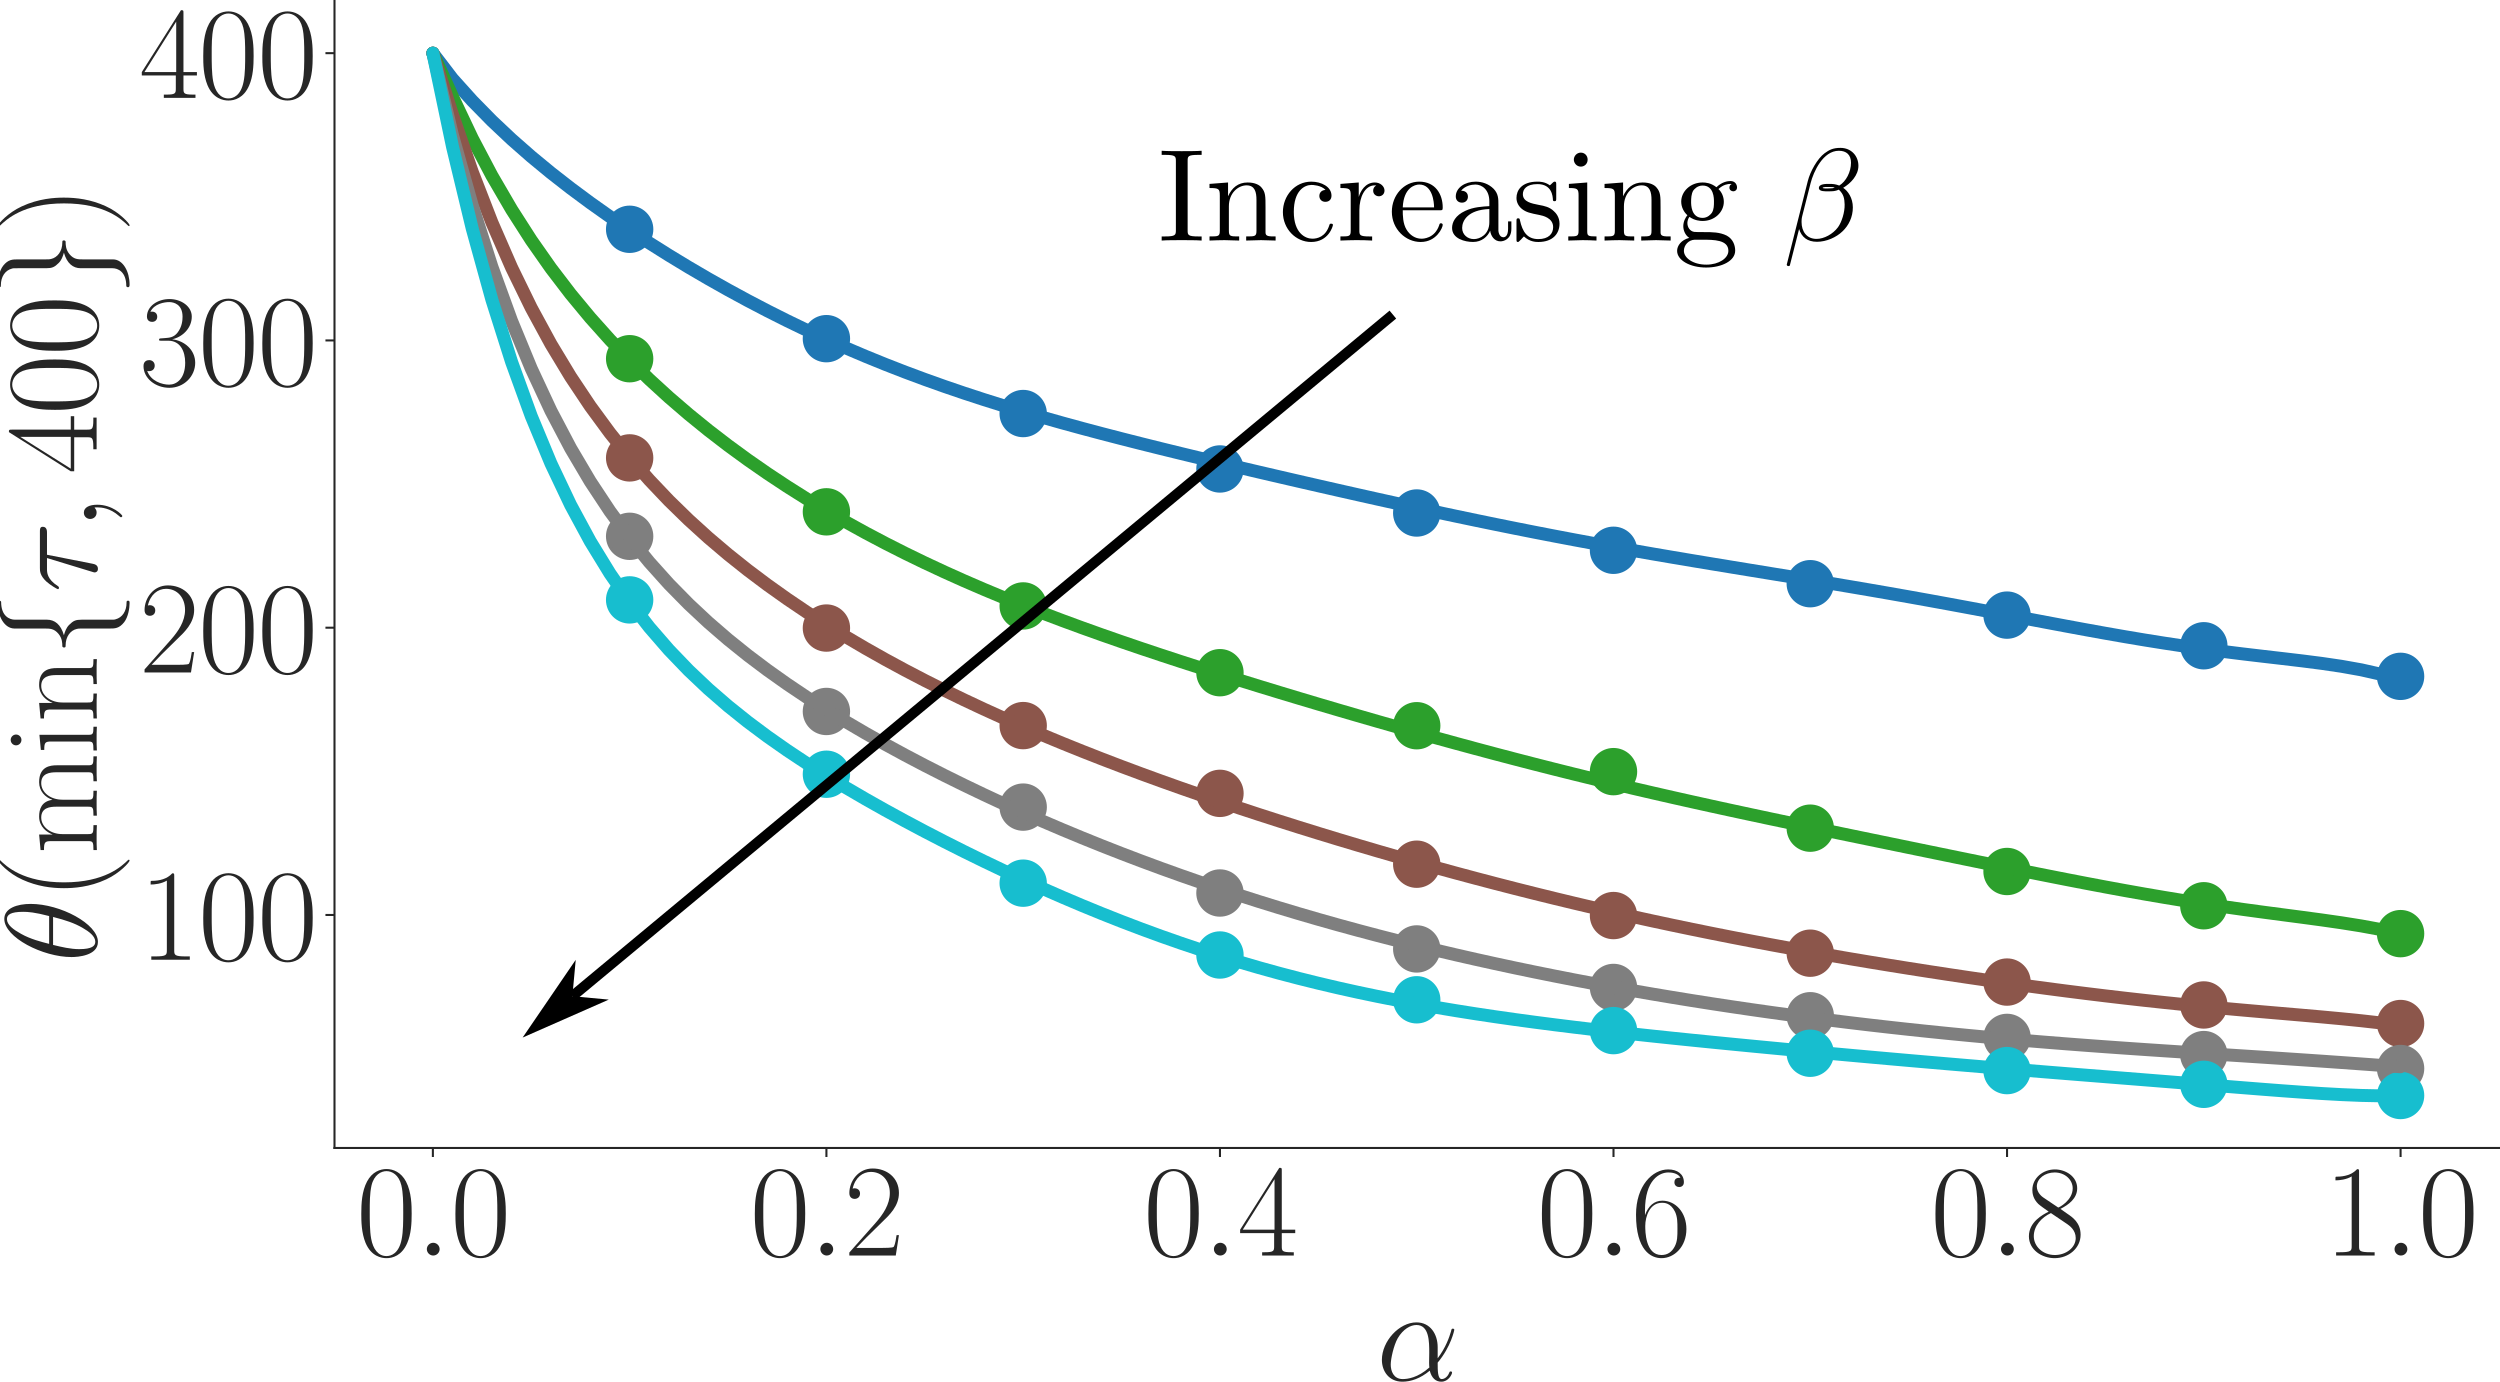 <?xml version="1.0" encoding="UTF-8" standalone="no"?>
<svg
   width="966.749pt"
   height="534.292pt"
   viewBox="0 0 966.749 534.292"
   version="1.1"
   id="svg113"
   sodipodi:docname="plot_varying_beta_even.svg"
   inkscape:version="1.3.2 (091e20e, 2023-11-25)"
   xmlns:inkscape="http://www.inkscape.org/namespaces/inkscape"
   xmlns:sodipodi="http://sodipodi.sourceforge.net/DTD/sodipodi-0.dtd"
   xmlns:xlink="http://www.w3.org/1999/xlink"
   xmlns="http://www.w3.org/2000/svg"
   xmlns:svg="http://www.w3.org/2000/svg"
   xmlns:rdf="http://www.w3.org/1999/02/22-rdf-syntax-ns#"
   xmlns:cc="http://creativecommons.org/ns#"
   xmlns:dc="http://purl.org/dc/elements/1.1/">
  <sodipodi:namedview
     id="namedview113"
     pagecolor="#ffffff"
     bordercolor="#000000"
     borderopacity="0.25"
     inkscape:showpageshadow="2"
     inkscape:pageopacity="0.0"
     inkscape:pagecheckerboard="0"
     inkscape:deskcolor="#d1d1d1"
     inkscape:document-units="pt"
     inkscape:zoom="0.23039567"
     inkscape:cx="648.88372"
     inkscape:cy="373.2709"
     inkscape:window-width="1312"
     inkscape:window-height="449"
     inkscape:window-x="0"
     inkscape:window-y="25"
     inkscape:window-maximized="0"
     inkscape:current-layer="svg113" />
  <defs
     id="defs1">
    <marker
       style="overflow:visible"
       id="DartArrow"
       refX="0"
       refY="0"
       orient="auto-start-reverse"
       inkscape:stockid="Dart arrow"
       markerWidth="1"
       markerHeight="1"
       viewBox="0 0 1 1"
       inkscape:isstock="true"
       inkscape:collect="always"
       preserveAspectRatio="xMidYMid">
      <path
         style="fill:context-stroke;fill-rule:evenodd;stroke:none"
         d="M 0,0 5,-5 -12.5,0 5,5 Z"
         transform="scale(-0.5)"
         id="path6" />
    </marker>
    <style
       type="text/css"
       id="style1">*{stroke-linejoin: round; stroke-linecap: butt}</style>
  </defs>
  <g
     id="figure_1"
     transform="translate(-5.651,-68.72)">
    <g
       id="axes_1">
      <g
         id="patch_2">
        <path
           d="M 135,512.64 H 972 V 69.12 H 135 Z"
           style="fill:#ffffff"
           id="path2" />
      </g>
      <g
         id="matplotlib.axis_1">
        <g
           id="xtick_1">
          <g
             id="line2d_1">
            <defs
               id="defs2">
              <path
                 id="m527271eedf"
                 d="M 0,0 V 3.5"
                 style="stroke:#262626;stroke-width:0.8" />
            </defs>
            <g
               id="g2">
              <use
                 xlink:href="#m527271eedf"
                 x="173.045"
                 y="512.64"
                 style="fill:#262626;stroke:#262626;stroke-width:0.8"
                 id="use2" />
            </g>
          </g>
          <g
             id="text_1">
            <!-- $\mathdefault{0.0}$ -->
            <g
               style="fill:#262626"
               transform="matrix(0.5,0,0,-0.5,143.426,554.233)"
               id="g5">
              <defs
                 id="defs3">
                <path
                   id="CMR17-30"
                   d="m 2688,2025 c 0,391 -6,1055 -275,1566 -237,448 -615,607 -947,607 -308,0 -698,-140 -941,-601 C 269,3118 243,2524 243,2025 c 0,-364 7,-919 205,-1406 275,-658 768,-747 1018,-747 294,0 742,121 1004,728 192,442 218,959 218,1425 z M 1466,-26 c -410,0 -653,351 -743,838 -70,376 -70,926 -70,1284 0,492 0,901 83,1291 122,542 480,709 730,709 262,0 601,-173 723,-696 83,-364 89,-793 89,-1304 0,-416 0,-927 -76,-1304 C 2067,95 1690,-26 1466,-26 Z"
                   transform="scale(0.016)" />
                <path
                   id="CMMI12-3a"
                   d="M 1178,307 C 1178,492 1024,619 870,619 685,619 557,466 557,313 557,128 710,0 864,0 c 186,0 314,153 314,307 z"
                   transform="scale(0.016)" />
              </defs>
              <use
                 xlink:href="#CMR17-30"
                 transform="scale(0.996)"
                 id="use3" />
              <use
                 xlink:href="#CMMI12-3a"
                 transform="matrix(0.996,0,0,0.996,45.69,0)"
                 id="use4" />
              <use
                 xlink:href="#CMR17-30"
                 transform="matrix(0.996,0,0,0.996,72.788,0)"
                 id="use5" />
            </g>
          </g>
        </g>
        <g
           id="xtick_2">
          <g
             id="line2d_2">
            <g
               id="g6">
              <use
                 xlink:href="#m527271eedf"
                 x="325.227"
                 y="512.64"
                 style="fill:#262626;stroke:#262626;stroke-width:0.8"
                 id="use6" />
            </g>
          </g>
          <g
             id="text_2">
            <!-- $\mathdefault{0.2}$ -->
            <g
               style="fill:#262626"
               transform="matrix(0.5,0,0,-0.5,295.608,554.233)"
               id="g9">
              <defs
                 id="defs6">
                <path
                   id="CMR17-32"
                   d="M 2669,989 H 2554 C 2490,536 2438,459 2413,420 2381,369 1920,369 1830,369 H 602 c 230,250 678,703 1222,1228 390,370 845,805 845,1438 0,755 -602,1189 -1274,1189 -704,0 -1133,-620 -1133,-1194 0,-250 186,-282 263,-282 64,0 256,39 256,262 0,197 -167,254 -256,254 -39,0 -77,-6 -103,-19 122,545 493,813 884,813 556,0 921,-441 921,-1023 0,-556 -326,-1035 -691,-1451 L 262,146 V 0 h 2253 z"
                   transform="scale(0.016)" />
              </defs>
              <use
                 xlink:href="#CMR17-30"
                 transform="scale(0.996)"
                 id="use7" />
              <use
                 xlink:href="#CMMI12-3a"
                 transform="matrix(0.996,0,0,0.996,45.69,0)"
                 id="use8" />
              <use
                 xlink:href="#CMR17-32"
                 transform="matrix(0.996,0,0,0.996,72.788,0)"
                 id="use9" />
            </g>
          </g>
        </g>
        <g
           id="xtick_3">
          <g
             id="line2d_3">
            <g
               id="g10">
              <use
                 xlink:href="#m527271eedf"
                 x="477.409"
                 y="512.64"
                 style="fill:#262626;stroke:#262626;stroke-width:0.8"
                 id="use10" />
            </g>
          </g>
          <g
             id="text_3">
            <!-- $\mathdefault{0.4}$ -->
            <g
               style="fill:#262626"
               transform="matrix(0.5,0,0,-0.5,447.79,554.233)"
               id="g13">
              <defs
                 id="defs10">
                <path
                   id="CMR17-34"
                   d="m 2150,4122 c 0,134 -6,134 -121,134 L 128,1254 V 1088 H 1779 V 457 c 0,-233 -13,-297 -461,-297 H 1197 V 0 c 205,0 550,0 768,0 217,0 563,0 768,0 v 160 h -122 c -448,0 -461,64 -461,297 v 631 h 653 v 166 H 2150 Z M 1798,3703 V 1254 H 256 Z"
                   transform="scale(0.016)" />
              </defs>
              <use
                 xlink:href="#CMR17-30"
                 transform="scale(0.996)"
                 id="use11" />
              <use
                 xlink:href="#CMMI12-3a"
                 transform="matrix(0.996,0,0,0.996,45.69,0)"
                 id="use12" />
              <use
                 xlink:href="#CMR17-34"
                 transform="matrix(0.996,0,0,0.996,72.788,0)"
                 id="use13" />
            </g>
          </g>
        </g>
        <g
           id="xtick_4">
          <g
             id="line2d_4">
            <g
               id="g14">
              <use
                 xlink:href="#m527271eedf"
                 x="629.591"
                 y="512.64"
                 style="fill:#262626;stroke:#262626;stroke-width:0.8"
                 id="use14" />
            </g>
          </g>
          <g
             id="text_4">
            <!-- $\mathdefault{0.6}$ -->
            <g
               style="fill:#262626"
               transform="matrix(0.5,0,0,-0.5,599.971,554.233)"
               id="g17">
              <defs
                 id="defs14">
                <path
                   id="CMR17-36"
                   d="m 678,2176 c 0,1514 717,1856 1133,1856 135,0 461,-23 589,-256 -102,0 -294,0 -294,-223 0,-172 140,-230 230,-230 58,0 230,25 230,237 0,394 -320,619 -761,619 -762,0 -1562,-789 -1562,-2195 0,-1731 723,-2112 1235,-2112 621,0 1210,555 1210,1411 0,798 -518,1379 -1171,1379 -391,0 -679,-255 -839,-702 z M 1478,25 c -787,0 -787,1175 -787,1411 0,460 218,1124 813,1124 109,0 422,0 634,-440 115,-250 115,-511 115,-831 0,-345 0,-599 -135,-855 C 1978,171 1773,25 1478,25 Z"
                   transform="scale(0.016)" />
              </defs>
              <use
                 xlink:href="#CMR17-30"
                 transform="scale(0.996)"
                 id="use15" />
              <use
                 xlink:href="#CMMI12-3a"
                 transform="matrix(0.996,0,0,0.996,45.69,0)"
                 id="use16" />
              <use
                 xlink:href="#CMR17-36"
                 transform="matrix(0.996,0,0,0.996,72.788,0)"
                 id="use17" />
            </g>
          </g>
        </g>
        <g
           id="xtick_5">
          <g
             id="line2d_5">
            <g
               id="g18">
              <use
                 xlink:href="#m527271eedf"
                 x="781.773"
                 y="512.64"
                 style="fill:#262626;stroke:#262626;stroke-width:0.8"
                 id="use18" />
            </g>
          </g>
          <g
             id="text_5">
            <!-- $\mathdefault{0.8}$ -->
            <g
               style="fill:#262626"
               transform="matrix(0.5,0,0,-0.5,752.153,554.233)"
               id="g21">
              <defs
                 id="defs18">
                <path
                   id="CMR17-38"
                   d="m 1741,2264 c 403,203 813,509 813,999 0,578 -564,916 -1082,916 -582,0 -1094,-420 -1094,-999 0,-159 38,-433 288,-675 64,-63 332,-254 505,-375 C 883,1983 211,1634 211,934 211,279 838,-128 1459,-128 c 685,0 1261,490 1261,1138 0,580 -390,847 -646,1019 z m -839,558 c -51,32 -307,229 -307,529 0,388 403,681 864,681 506,0 877,-356 877,-770 0,-593 -666,-931 -698,-931 -6,0 -12,0 -64,39 z M 2080,1519 c 96,-70 403,-279 403,-668 C 2483,381 2010,25 1472,25 890,25 448,438 448,940 c 0,503 390,922 832,1120 z"
                   transform="scale(0.016)" />
              </defs>
              <use
                 xlink:href="#CMR17-30"
                 transform="scale(0.996)"
                 id="use19" />
              <use
                 xlink:href="#CMMI12-3a"
                 transform="matrix(0.996,0,0,0.996,45.69,0)"
                 id="use20" />
              <use
                 xlink:href="#CMR17-38"
                 transform="matrix(0.996,0,0,0.996,72.788,0)"
                 id="use21" />
            </g>
          </g>
        </g>
        <g
           id="xtick_6">
          <g
             id="line2d_6">
            <g
               id="g22">
              <use
                 xlink:href="#m527271eedf"
                 x="933.955"
                 y="512.64"
                 style="fill:#262626;stroke:#262626;stroke-width:0.8"
                 id="use22" />
            </g>
          </g>
          <g
             id="text_6">
            <!-- $\mathdefault{1.0}$ -->
            <g
               style="fill:#262626"
               transform="matrix(0.5,0,0,-0.5,904.335,554.233)"
               id="g25">
              <defs
                 id="defs22">
                <path
                   id="CMR17-31"
                   d="m 1702,4058 c 0,134 -6,134 -96,134 -249,-276 -627,-365 -985,-365 -19,0 -51,0 -58,-19 -6,-13 -6,-26 -6,-160 198,0 531,38 787,191 V 461 C 1344,236 1331,160 781,160 H 589 V 0 c 307,0 627,0 934,0 307,0 627,0 935,0 v 160 h -192 c -551,0 -564,70 -564,298 z"
                   transform="scale(0.016)" />
              </defs>
              <use
                 xlink:href="#CMR17-31"
                 transform="scale(0.996)"
                 id="use23" />
              <use
                 xlink:href="#CMMI12-3a"
                 transform="matrix(0.996,0,0,0.996,45.69,0)"
                 id="use24" />
              <use
                 xlink:href="#CMR17-30"
                 transform="matrix(0.996,0,0,0.996,72.788,0)"
                 id="use25" />
            </g>
          </g>
        </g>
        <g
           id="text_7">
          <!-- $\alpha$ -->
          <g
             style="fill:#262626"
             transform="matrix(0.5,0,0,-0.5,537.988,602.514)"
             id="g26">
            <defs
               id="defs25">
              <path
                 id="CMMI12-b"
                 d="m 2963,1616 c 0,619 -352,1199 -1030,1199 C 1094,2815 256,1902 256,996 256,441 602,-64 1254,-64 c 397,0 871,153 1325,536 90,-357 288,-536 563,-536 346,0 519,358 519,441 0,57 -45,57 -64,57 -51,0 -58,-19 -77,-70 -58,-160 -205,-300 -358,-300 -199,0 -199,408 -199,798 653,779 807,1584 807,1590 0,58 -52,58 -71,58 -57,0 -64,-19 -89,-134 -84,-281 -250,-779 -647,-1303 z M 2560,626 C 1997,121 1491,64 1267,64 813,64 685,466 685,766 c 0,274 141,926 339,1278 262,447 621,644 909,644 621,0 621,-811 621,-1347 0,-159 -7,-325 -7,-485 0,-128 7,-160 13,-230 z"
                 transform="scale(0.016)" />
            </defs>
            <use
               xlink:href="#CMMI12-b"
               transform="scale(0.996)"
               id="use26" />
          </g>
        </g>
      </g>
      <g
         id="matplotlib.axis_2">
        <g
           id="ytick_1">
          <g
             id="line2d_7">
            <defs
               id="defs26">
              <path
                 id="m09d213c4ee"
                 d="M 0,0 H -3.5"
                 style="stroke:#262626;stroke-width:0.8" />
            </defs>
            <g
               id="g27">
              <use
                 xlink:href="#m09d213c4ee"
                 x="135"
                 y="422.542"
                 style="fill:#262626;stroke:#262626;stroke-width:0.8"
                 id="use27" />
            </g>
          </g>
          <g
             id="text_8">
            <!-- $\mathdefault{100}$ -->
            <g
               style="fill:#262626"
               transform="matrix(0.5,0,0,-0.5,59.464,439.838)"
               id="g30">
              <use
                 xlink:href="#CMR17-31"
                 transform="scale(0.996)"
                 id="use28" />
              <use
                 xlink:href="#CMR17-30"
                 transform="matrix(0.996,0,0,0.996,45.69,0)"
                 id="use29" />
              <use
                 xlink:href="#CMR17-30"
                 transform="matrix(0.996,0,0,0.996,91.381,0)"
                 id="use30" />
            </g>
          </g>
        </g>
        <g
           id="ytick_2">
          <g
             id="line2d_8">
            <g
               id="g31">
              <use
                 xlink:href="#m09d213c4ee"
                 x="135"
                 y="311.455"
                 style="fill:#262626;stroke:#262626;stroke-width:0.8"
                 id="use31" />
            </g>
          </g>
          <g
             id="text_9">
            <!-- $\mathdefault{200}$ -->
            <g
               style="fill:#262626"
               transform="matrix(0.5,0,0,-0.5,59.464,328.751)"
               id="g34">
              <use
                 xlink:href="#CMR17-32"
                 transform="scale(0.996)"
                 id="use32" />
              <use
                 xlink:href="#CMR17-30"
                 transform="matrix(0.996,0,0,0.996,45.69,0)"
                 id="use33" />
              <use
                 xlink:href="#CMR17-30"
                 transform="matrix(0.996,0,0,0.996,91.381,0)"
                 id="use34" />
            </g>
          </g>
        </g>
        <g
           id="ytick_3">
          <g
             id="line2d_9">
            <g
               id="g35">
              <use
                 xlink:href="#m09d213c4ee"
                 x="135"
                 y="200.367"
                 style="fill:#262626;stroke:#262626;stroke-width:0.8"
                 id="use35" />
            </g>
          </g>
          <g
             id="text_10">
            <!-- $\mathdefault{300}$ -->
            <g
               style="fill:#262626"
               transform="matrix(0.5,0,0,-0.5,59.464,217.664)"
               id="g38">
              <defs
                 id="defs35">
                <path
                   id="CMR17-33"
                   d="m 1414,2157 c 570,0 820,-495 820,-1067 C 2234,320 1824,25 1453,25 1114,25 563,194 390,693 c 32,-13 64,-13 96,-13 154,0 269,102 269,268 0,185 -141,268 -269,268 -108,0 -275,-51 -275,-290 0,-591 576,-1054 1255,-1054 710,0 1254,558 1254,1213 0,622 -512,1072 -1120,1142 486,101 954,529 954,1102 0,491 -506,850 -1082,850 -582,0 -1094,-350 -1094,-850 0,-219 166,-257 249,-257 135,0 250,83 250,249 0,165 -115,248 -250,248 -25,0 -57,0 -83,-12 186,402 691,475 915,475 224,0 647,-107 647,-712 0,-177 -26,-492 -244,-770 -192,-246 -409,-246 -620,-266 -32,0 -180,-15 -205,-15 -45,-6 -71,-12 -71,-61 0,-45 7,-51 135,-51 z"
                   transform="scale(0.016)" />
              </defs>
              <use
                 xlink:href="#CMR17-33"
                 transform="scale(0.996)"
                 id="use36" />
              <use
                 xlink:href="#CMR17-30"
                 transform="matrix(0.996,0,0,0.996,45.69,0)"
                 id="use37" />
              <use
                 xlink:href="#CMR17-30"
                 transform="matrix(0.996,0,0,0.996,91.381,0)"
                 id="use38" />
            </g>
          </g>
        </g>
        <g
           id="ytick_4">
          <g
             id="line2d_10">
            <g
               id="g39">
              <use
                 xlink:href="#m09d213c4ee"
                 x="135"
                 y="89.28"
                 style="fill:#262626;stroke:#262626;stroke-width:0.8"
                 id="use39" />
            </g>
          </g>
          <g
             id="text_11">
            <!-- $\mathdefault{400}$ -->
            <g
               style="fill:#262626"
               transform="matrix(0.5,0,0,-0.5,59.464,106.576)"
               id="g42">
              <use
                 xlink:href="#CMR17-34"
                 transform="scale(0.996)"
                 id="use40" />
              <use
                 xlink:href="#CMR17-30"
                 transform="matrix(0.996,0,0,0.996,45.69,0)"
                 id="use41" />
              <use
                 xlink:href="#CMR17-30"
                 transform="matrix(0.996,0,0,0.996,91.381,0)"
                 id="use42" />
            </g>
          </g>
        </g>
        <g
           id="text_12">
          <!-- $\theta(\min\{\tau,400\})$ -->
          <g
             style="fill:#262626"
             transform="matrix(0,-0.5,-0.5,0,43.011,440.852)"
             id="g55">
            <defs
               id="defs42">
              <path
                 id="CMMI12-12"
                 d="m 2835,3200 c 0,650 -205,1280 -729,1280 C 1210,4480 256,2615 256,1216 256,923 320,-64 992,-64 c 870,0 1843,1820 1843,3264 z M 896,2304 c 96,375 230,910 486,1361 212,382 436,687 717,687 211,0 352,-178 352,-788 0,-230 -19,-547 -205,-1260 z M 2202,2113 C 2042,1490 1907,1088 1677,687 1491,363 1267,64 998,64 800,64 640,217 640,846 c 0,414 102,847 205,1267 z"
                 transform="scale(0.016)" />
              <path
                 id="CMR17-28"
                 d="m 1958,-1561 c 0,6 0,19 -19,38 -294,299 -1081,1116 -1081,3104 0,1988 774,2798 1088,3116 0,7 12,20 12,39 0,19 -19,32 -44,32 -71,0 -615,-472 -928,-1174 C 666,2887 576,2199 576,1588 c 0,-460 45,-1237 429,-2059 307,-664 832,-1129 909,-1129 32,0 44,13 44,39 z"
                 transform="scale(0.016)" />
              <path
                 id="CMR17-6d"
                 d="m 4326,1933 c 0,319 -57,857 -819,857 -435,0 -736,-294 -851,-639 h -6 c -77,525 -455,639 -813,639 -506,0 -768,-390 -864,-646 h -7 v 646 l -755,-70 v -166 c 378,0 435,-39 435,-346 V 428 C 646,184 621,153 211,153 V -13 C 365,0 646,0 813,0 c 166,0 454,0 608,-13 v 166 c -410,0 -435,25 -435,275 v 1230 c 0,589 358,1030 806,1030 474,0 525,-422 525,-730 V 428 c 0,-244 -26,-275 -435,-275 V -13 c 153,13 435,13 601,13 167,0 455,0 608,-13 v 166 c -409,0 -435,25 -435,275 v 1230 c 0,589 358,1030 806,1030 474,0 525,-422 525,-730 V 428 c 0,-244 -25,-275 -435,-275 V -13 c 154,13 435,13 602,13 166,0 454,0 608,-13 v 166 c -410,0 -436,25 -436,275 z"
                 transform="scale(0.016)" />
              <path
                 id="CMR17-69"
                 d="m 992,3909 c 0,140 -115,261 -262,261 -141,0 -263,-114 -263,-261 0,-140 115,-261 263,-261 140,0 262,115 262,261 z M 243,2706 v -165 c 359,0 410,-39 410,-344 V 427 C 653,184 627,153 218,153 V -13 C 371,0 646,0 806,0 c 154,0 416,0 564,-13 v 166 c -378,0 -391,38 -391,267 v 2356 z"
                 transform="scale(0.016)" />
              <path
                 id="CMR17-6e"
                 d="m 2656,1933 c 0,326 -64,857 -819,857 -506,0 -768,-390 -864,-646 h -7 v 646 l -755,-70 v -166 c 378,0 435,-39 435,-346 V 428 C 646,184 621,153 211,153 V -13 C 365,0 646,0 813,0 c 166,0 454,0 608,-13 v 166 c -410,0 -435,25 -435,275 v 1230 c 0,589 358,1030 806,1030 474,0 525,-422 525,-730 V 428 c 0,-244 -26,-275 -435,-275 V -13 c 153,13 435,13 601,13 167,0 455,0 608,-13 v 166 c -409,0 -435,25 -435,275 z"
                 transform="scale(0.016)" />
              <path
                 id="CMSY10-66"
                 d="m 1811,3962 c 0,259 167,672 864,672 32,8 58,38 58,84 0,82 -51,82 -122,82 -640,0 -1222,-329 -1229,-807 V 2522 c 0,-252 0,-459 -256,-671 -224,-187 -467,-187 -608,-187 -32,-7 -57,-38 -57,-84 0,-76 38,-76 102,-76 423,0 730,-230 800,-544 19,-70 19,-83 19,-314 V -621 c 0,-269 0,-473 308,-717 249,-192 672,-262 921,-262 71,0 122,0 122,70 0,77 -39,77 -103,77 -403,0 -716,205 -800,533 -19,57 -19,70 -19,301 V 727 c 0,296 -51,405 -256,610 -134,135 -320,199 -499,250 525,149 755,447 755,822 z"
                 transform="scale(0.016)" />
              <path
                 id="CMMI12-1c"
                 d="m 1837,2408 h 1062 c 83,0 295,0 295,204 0,140 -122,140 -237,140 H 1197 c -147,0 -365,0 -659,-312 -167,-185 -372,-523 -372,-561 0,-38 32,-51 71,-51 45,0 51,19 83,57 333,523 666,523 826,523 h 531 L 1011,223 C 979,127 979,114 979,95 c 0,-70 45,-159 173,-159 198,0 230,172 250,267 z"
                 transform="scale(0.016)" />
              <path
                 id="CMMI12-3b"
                 d="M 1248,-31 C 1248,343 1126,619 864,619 659,619 557,453 557,313 557,172 653,0 870,0 c 84,0 154,26 212,83 12,13 19,13 25,13 13,0 13,-91 13,-123 0,-213 -38,-632 -410,-1053 -70,-77 -70,-90 -70,-103 0,-33 32,-65 64,-65 51,0 544,477 544,1217 z"
                 transform="scale(0.016)" />
              <path
                 id="CMSY10-67"
                 d="m 1382,-772 c 0,-257 -166,-668 -864,-668 -32,-8 -57,-36 -57,-81 0,-79 70,-79 128,-79 621,0 1216,313 1222,798 V 655 c 0,249 0,454 256,664 224,185 467,185 608,185 32,7 58,38 58,84 0,76 -39,76 -103,76 -422,0 -729,232 -800,550 -19,70 -19,83 -19,317 v 1280 c 0,272 0,478 -307,724 -256,200 -698,265 -915,265 -58,0 -128,0 -128,-80 0,-74 38,-74 102,-74 403,0 717,-207 800,-536 19,-58 19,-71 19,-303 V 2452 c 0,-297 52,-407 256,-613 135,-136 320,-201 500,-252 -525,-148 -756,-444 -756,-816 z"
                 transform="scale(0.016)" />
              <path
                 id="CMR17-29"
                 d="m 1683,1581 c 0,459 -45,1236 -429,2058 -307,664 -832,1129 -908,1129 -20,0 -45,-7 -45,-39 0,-12 6,-19 13,-32 307,-319 1088,-1129 1088,-3113 0,-1991 -775,-2801 -1088,-3121 -7,-12 -13,-19 -13,-31 0,-32 25,-32 45,-32 70,0 614,472 928,1174 320,707 409,1395 409,2007 z"
                 transform="scale(0.016)" />
            </defs>
            <use
               xlink:href="#CMMI12-12"
               transform="scale(0.996)"
               id="use43" />
            <use
               xlink:href="#CMR17-28"
               transform="matrix(0.996,0,0,0.996,48.17,0)"
               id="use44" />
            <use
               xlink:href="#CMR17-6d"
               transform="matrix(0.996,0,0,0.996,83.45,0)"
               id="use45" />
            <use
               xlink:href="#CMR17-69"
               transform="matrix(0.996,0,0,0.996,160.37,0)"
               id="use46" />
            <use
               xlink:href="#CMR17-6e"
               transform="matrix(0.996,0,0,0.996,185.241,0)"
               id="use47" />
            <use
               xlink:href="#CMSY10-66"
               transform="matrix(0.996,0,0,0.996,236.136,0)"
               id="use48" />
            <use
               xlink:href="#CMMI12-1c"
               transform="matrix(0.996,0,0,0.996,285.95,0)"
               id="use49" />
            <use
               xlink:href="#CMMI12-3b"
               transform="matrix(0.996,0,0,0.996,334.021,0)"
               id="use50" />
            <use
               xlink:href="#CMR17-34"
               transform="matrix(0.996,0,0,0.996,377.723,0)"
               id="use51" />
            <use
               xlink:href="#CMR17-30"
               transform="matrix(0.996,0,0,0.996,423.413,0)"
               id="use52" />
            <use
               xlink:href="#CMR17-30"
               transform="matrix(0.996,0,0,0.996,469.104,0)"
               id="use53" />
            <use
               xlink:href="#CMSY10-67"
               transform="matrix(0.996,0,0,0.996,514.794,0)"
               id="use54" />
            <use
               xlink:href="#CMR17-29"
               transform="matrix(0.996,0,0,0.996,564.608,0)"
               id="use55" />
          </g>
        </g>
      </g>
      <g
         id="PathCollection_1">
        <defs
           id="defs55">
          <path
             id="me2637e3eb3"
             d="m 0,8.66 c 2.297,0 4.5,-0.912 6.124,-2.537 C 7.748,4.5 8.66,2.297 8.66,0 c 0,-2.297 -0.912,-4.5 -2.537,-6.124 C 4.5,-7.748 2.297,-8.66 0,-8.66 c -2.297,0 -4.5,0.912 -6.124,2.537 -1.624,1.624 -2.537,3.827 -2.537,6.124 0,2.297 0.912,4.5 2.537,6.124 1.624,1.624 3.827,2.537 6.124,2.537 z"
             style="stroke:#1f77b4" />
        </defs>
        <g
           clip-path="url(#pb9160a94d0)"
           id="g65">
          <use
             xlink:href="#me2637e3eb3"
             x="249.136"
             y="157.384"
             style="fill:#1f77b4;stroke:#1f77b4"
             id="use56" />
          <use
             xlink:href="#me2637e3eb3"
             x="325.227"
             y="199.685"
             style="fill:#1f77b4;stroke:#1f77b4"
             id="use57" />
          <use
             xlink:href="#me2637e3eb3"
             x="401.318"
             y="228.634"
             style="fill:#1f77b4;stroke:#1f77b4"
             id="use58" />
          <use
             xlink:href="#me2637e3eb3"
             x="477.409"
             y="250.067"
             style="fill:#1f77b4;stroke:#1f77b4"
             id="use59" />
          <use
             xlink:href="#me2637e3eb3"
             x="553.5"
             y="267.097"
             style="fill:#1f77b4;stroke:#1f77b4"
             id="use60" />
          <use
             xlink:href="#me2637e3eb3"
             x="629.591"
             y="281.513"
             style="fill:#1f77b4;stroke:#1f77b4"
             id="use61" />
          <use
             xlink:href="#me2637e3eb3"
             x="705.682"
             y="294.436"
             style="fill:#1f77b4;stroke:#1f77b4"
             id="use62" />
          <use
             xlink:href="#me2637e3eb3"
             x="781.773"
             y="306.586"
             style="fill:#1f77b4;stroke:#1f77b4"
             id="use63" />
          <use
             xlink:href="#me2637e3eb3"
             x="857.864"
             y="318.437"
             style="fill:#1f77b4;stroke:#1f77b4"
             id="use64" />
          <use
             xlink:href="#me2637e3eb3"
             x="933.955"
             y="330.264"
             style="fill:#1f77b4;stroke:#1f77b4"
             id="use65" />
        </g>
      </g>
      <g
         id="PathCollection_2">
        <defs
           id="defs65">
          <path
             id="mc129872e40"
             d="m 0,8.66 c 2.297,0 4.5,-0.912 6.124,-2.537 C 7.748,4.5 8.66,2.297 8.66,0 c 0,-2.297 -0.912,-4.5 -2.537,-6.124 C 4.5,-7.748 2.297,-8.66 0,-8.66 c -2.297,0 -4.5,0.912 -6.124,2.537 -1.624,1.624 -2.537,3.827 -2.537,6.124 0,2.297 0.912,4.5 2.537,6.124 1.624,1.624 3.827,2.537 6.124,2.537 z"
             style="stroke:#2ca02c" />
        </defs>
        <g
           clip-path="url(#pb9160a94d0)"
           id="g75">
          <use
             xlink:href="#mc129872e40"
             x="249.136"
             y="207.433"
             style="fill:#2ca02c;stroke:#2ca02c"
             id="use66" />
          <use
             xlink:href="#mc129872e40"
             x="325.227"
             y="266.643"
             style="fill:#2ca02c;stroke:#2ca02c"
             id="use67" />
          <use
             xlink:href="#mc129872e40"
             x="401.318"
             y="303.037"
             style="fill:#2ca02c;stroke:#2ca02c"
             id="use68" />
          <use
             xlink:href="#mc129872e40"
             x="477.409"
             y="328.852"
             style="fill:#2ca02c;stroke:#2ca02c"
             id="use69" />
          <use
             xlink:href="#mc129872e40"
             x="553.5"
             y="349.357"
             style="fill:#2ca02c;stroke:#2ca02c"
             id="use70" />
          <use
             xlink:href="#mc129872e40"
             x="629.591"
             y="367.114"
             style="fill:#2ca02c;stroke:#2ca02c"
             id="use71" />
          <use
             xlink:href="#mc129872e40"
             x="705.682"
             y="388.973"
             style="fill:#2ca02c;stroke:#2ca02c"
             id="use72" />
          <use
             xlink:href="#mc129872e40"
             x="781.773"
             y="405.725"
             style="fill:#2ca02c;stroke:#2ca02c"
             id="use73" />
          <use
             xlink:href="#mc129872e40"
             x="857.864"
             y="418.976"
             style="fill:#2ca02c;stroke:#2ca02c"
             id="use74" />
          <use
             xlink:href="#mc129872e40"
             x="933.955"
             y="429.757"
             style="fill:#2ca02c;stroke:#2ca02c"
             id="use75" />
        </g>
      </g>
      <g
         id="PathCollection_3">
        <defs
           id="defs75">
          <path
             id="m256432ae7f"
             d="m 0,8.66 c 2.297,0 4.5,-0.912 6.124,-2.537 C 7.748,4.5 8.66,2.297 8.66,0 c 0,-2.297 -0.912,-4.5 -2.537,-6.124 C 4.5,-7.748 2.297,-8.66 0,-8.66 c -2.297,0 -4.5,0.912 -6.124,2.537 -1.624,1.624 -2.537,3.827 -2.537,6.124 0,2.297 0.912,4.5 2.537,6.124 1.624,1.624 3.827,2.537 6.124,2.537 z"
             style="stroke:#8c564b" />
        </defs>
        <g
           clip-path="url(#pb9160a94d0)"
           id="g85">
          <use
             xlink:href="#m256432ae7f"
             x="249.136"
             y="245.787"
             style="fill:#8c564b;stroke:#8c564b"
             id="use76" />
          <use
             xlink:href="#m256432ae7f"
             x="325.227"
             y="311.587"
             style="fill:#8c564b;stroke:#8c564b"
             id="use77" />
          <use
             xlink:href="#m256432ae7f"
             x="401.318"
             y="349.309"
             style="fill:#8c564b;stroke:#8c564b"
             id="use78" />
          <use
             xlink:href="#m256432ae7f"
             x="477.409"
             y="375.512"
             style="fill:#8c564b;stroke:#8c564b"
             id="use79" />
          <use
             xlink:href="#m256432ae7f"
             x="553.5"
             y="402.904"
             style="fill:#8c564b;stroke:#8c564b"
             id="use80" />
          <use
             xlink:href="#m256432ae7f"
             x="629.591"
             y="422.764"
             style="fill:#8c564b;stroke:#8c564b"
             id="use81" />
          <use
             xlink:href="#m256432ae7f"
             x="705.682"
             y="437.317"
             style="fill:#8c564b;stroke:#8c564b"
             id="use82" />
          <use
             xlink:href="#m256432ae7f"
             x="781.773"
             y="448.488"
             style="fill:#8c564b;stroke:#8c564b"
             id="use83" />
          <use
             xlink:href="#m256432ae7f"
             x="857.864"
             y="457.341"
             style="fill:#8c564b;stroke:#8c564b"
             id="use84" />
          <use
             xlink:href="#m256432ae7f"
             x="933.955"
             y="464.517"
             style="fill:#8c564b;stroke:#8c564b"
             id="use85" />
        </g>
      </g>
      <g
         id="PathCollection_4">
        <defs
           id="defs85">
          <path
             id="m47f60db42f"
             d="m 0,8.66 c 2.297,0 4.5,-0.912 6.124,-2.537 C 7.748,4.5 8.66,2.297 8.66,0 c 0,-2.297 -0.912,-4.5 -2.537,-6.124 C 4.5,-7.748 2.297,-8.66 0,-8.66 c -2.297,0 -4.5,0.912 -6.124,2.537 -1.624,1.624 -2.537,3.827 -2.537,6.124 0,2.297 0.912,4.5 2.537,6.124 1.624,1.624 3.827,2.537 6.124,2.537 z"
             style="stroke:#7f7f7f" />
        </defs>
        <g
           clip-path="url(#pb9160a94d0)"
           id="g95">
          <use
             xlink:href="#m47f60db42f"
             x="249.136"
             y="276.111"
             style="fill:#7f7f7f;stroke:#7f7f7f"
             id="use86" />
          <use
             xlink:href="#m47f60db42f"
             x="325.227"
             y="343.842"
             style="fill:#7f7f7f;stroke:#7f7f7f"
             id="use87" />
          <use
             xlink:href="#m47f60db42f"
             x="401.318"
             y="380.831"
             style="fill:#7f7f7f;stroke:#7f7f7f"
             id="use88" />
          <use
             xlink:href="#m47f60db42f"
             x="477.409"
             y="414.045"
             style="fill:#7f7f7f;stroke:#7f7f7f"
             id="use89" />
          <use
             xlink:href="#m47f60db42f"
             x="553.5"
             y="435.674"
             style="fill:#7f7f7f;stroke:#7f7f7f"
             id="use90" />
          <use
             xlink:href="#m47f60db42f"
             x="629.591"
             y="450.568"
             style="fill:#7f7f7f;stroke:#7f7f7f"
             id="use91" />
          <use
             xlink:href="#m47f60db42f"
             x="705.682"
             y="461.504"
             style="fill:#7f7f7f;stroke:#7f7f7f"
             id="use92" />
          <use
             xlink:href="#m47f60db42f"
             x="781.773"
             y="469.886"
             style="fill:#7f7f7f;stroke:#7f7f7f"
             id="use93" />
          <use
             xlink:href="#m47f60db42f"
             x="857.864"
             y="476.527"
             style="fill:#7f7f7f;stroke:#7f7f7f"
             id="use94" />
          <use
             xlink:href="#m47f60db42f"
             x="933.955"
             y="481.911"
             style="fill:#7f7f7f;stroke:#7f7f7f"
             id="use95" />
        </g>
      </g>
      <g
         id="PathCollection_5">
        <defs
           id="defs95">
          <path
             id="ma07ae204bd"
             d="m 0,8.66 c 2.297,0 4.5,-0.912 6.124,-2.537 C 7.748,4.5 8.66,2.297 8.66,0 c 0,-2.297 -0.912,-4.5 -2.537,-6.124 C 4.5,-7.748 2.297,-8.66 0,-8.66 c -2.297,0 -4.5,0.912 -6.124,2.537 -1.624,1.624 -2.537,3.827 -2.537,6.124 0,2.297 0.912,4.5 2.537,6.124 1.624,1.624 3.827,2.537 6.124,2.537 z"
             style="stroke:#17becf" />
        </defs>
        <g
           clip-path="url(#pb9160a94d0)"
           id="g105">
          <use
             xlink:href="#ma07ae204bd"
             x="249.136"
             y="300.696"
             style="fill:#17becf;stroke:#17becf"
             id="use96" />
          <use
             xlink:href="#ma07ae204bd"
             x="325.227"
             y="368.114"
             style="fill:#17becf;stroke:#17becf"
             id="use97" />
          <use
             xlink:href="#ma07ae204bd"
             x="401.318"
             y="410.242"
             style="fill:#17becf;stroke:#17becf"
             id="use98" />
          <use
             xlink:href="#ma07ae204bd"
             x="477.409"
             y="438.021"
             style="fill:#17becf;stroke:#17becf"
             id="use99" />
          <use
             xlink:href="#ma07ae204bd"
             x="553.5"
             y="455.338"
             style="fill:#17becf;stroke:#17becf"
             id="use100" />
          <use
             xlink:href="#ma07ae204bd"
             x="629.591"
             y="467.259"
             style="fill:#17becf;stroke:#17becf"
             id="use101" />
          <use
             xlink:href="#ma07ae204bd"
             x="705.682"
             y="476.01"
             style="fill:#17becf;stroke:#17becf"
             id="use102" />
          <use
             xlink:href="#ma07ae204bd"
             x="781.773"
             y="482.717"
             style="fill:#17becf;stroke:#17becf"
             id="use103" />
          <use
             xlink:href="#ma07ae204bd"
             x="857.864"
             y="488.029"
             style="fill:#17becf;stroke:#17becf"
             id="use104" />
          <use
             xlink:href="#ma07ae204bd"
             x="933.955"
             y="492.348"
             style="fill:#17becf;stroke:#17becf"
             id="use105" />
        </g>
      </g>
      <g
         id="line2d_11">
        <path
           d="m 173.045,89.28 7.609,9.949 7.609,8.459 7.609,7.753 7.609,7.168 7.609,6.682 7.609,6.277 7.609,5.935 7.609,5.645 7.609,5.393 7.609,5.17 7.609,4.97 7.609,4.786 7.609,4.613 7.609,4.447 7.609,4.287 7.609,4.13 7.609,3.975 7.609,3.823 7.609,3.672 7.609,3.523 7.609,3.377 7.609,3.234 7.609,3.095 7.609,2.961 7.609,2.833 7.609,2.711 7.609,2.597 7.609,2.49 7.609,2.391 7.609,2.301 7.609,2.219 7.609,2.145 7.609,2.08 7.609,2.023 7.609,1.973 7.609,1.931 7.609,1.895 7.609,1.864 7.609,1.839 7.609,1.818 7.609,1.8 7.609,1.784 7.609,1.77 7.609,1.758 7.609,1.745 7.609,1.732 7.609,1.718 7.609,1.702 7.609,1.685 7.609,1.666 7.609,1.644 7.609,1.62 7.609,1.594 7.609,1.567 7.609,1.537 7.609,1.506 7.609,1.474 7.609,1.443 7.609,1.411 7.609,1.38 7.609,1.351 7.609,1.324 7.609,1.3 7.609,1.28 7.609,1.263 7.609,1.251 7.609,1.244 7.609,1.241 7.609,1.243 7.609,1.25 7.609,1.262 7.609,1.277 7.609,1.296 7.609,1.318 7.609,1.341 7.609,1.365 7.609,1.388 7.609,1.408 7.609,1.425 7.609,1.437 7.609,1.442 7.609,1.44 7.609,1.428 7.609,1.406 7.609,1.373 7.609,1.33 7.609,1.277 7.609,1.215 7.609,1.147 7.609,1.076 7.609,1.007 7.609,0.946 7.609,0.901 7.609,0.882 7.609,0.902 7.609,0.975 7.609,1.12 7.609,1.357 7.609,1.711 7.609,2.211"
           clip-path="url(#pb9160a94d0)"
           style="fill:none;stroke:#1f77b4;stroke-width:5;stroke-linecap:round"
           id="path105" />
      </g>
      <g
         id="line2d_12">
        <path
           d="m 173.045,89.28 7.609,16.879 7.609,16.055 7.609,14.453 7.609,13.07 7.609,11.877 7.609,10.846 7.609,9.955 7.609,9.182 7.609,8.51 7.609,7.922 7.609,7.406 7.609,6.95 7.609,6.545 7.609,6.182 7.609,5.854 7.609,5.556 7.609,5.284 7.609,5.033 7.609,4.8 7.609,4.584 7.609,4.382 7.609,4.193 7.609,4.016 7.609,3.85 7.609,3.695 7.609,3.55 7.609,3.415 7.609,3.289 7.609,3.173 7.609,3.066 7.609,2.968 7.609,2.878 7.609,2.796 7.609,2.722 7.609,2.656 7.609,2.596 7.609,2.543 7.609,2.495 7.609,2.453 7.609,2.415 7.609,2.381 7.609,2.35 7.609,2.321 7.609,2.294 7.609,2.269 7.609,2.245 7.609,2.22 7.609,2.196 7.609,2.171 7.609,2.145 7.609,2.118 7.609,2.09 7.609,2.061 7.609,2.031 7.609,1.999 7.609,1.967 7.609,1.934 7.609,1.9 7.609,1.866 7.609,1.833 7.609,1.8 7.609,1.768 7.609,1.738 7.609,1.709 7.609,1.683 7.609,1.659 7.609,1.638 7.609,1.62 7.609,1.605 7.609,1.592 7.609,1.583 7.609,1.576 7.609,1.571 7.609,1.568 7.609,1.566 7.609,1.565 7.609,1.563 7.609,1.56 7.609,1.556 7.609,1.548 7.609,1.537 7.609,1.521 7.609,1.5 7.609,1.472 7.609,1.438 7.609,1.398 7.609,1.352 7.609,1.301 7.609,1.245 7.609,1.187 7.609,1.13 7.609,1.078 7.609,1.034 7.609,1.006 7.609,1 7.609,1.025 7.609,1.092 7.609,1.212 7.609,1.401 7.609,1.675"
           clip-path="url(#pb9160a94d0)"
           style="fill:none;stroke:#2ca02c;stroke-width:5;stroke-linecap:round"
           id="path106" />
      </g>
      <g
         id="line2d_13">
        <path
           d="m 173.045,89.28 7.609,23.861 7.609,22.029 7.609,19.579 7.609,17.45 7.609,15.601 7.609,13.997 7.609,12.608 7.609,11.406 7.609,10.365 7.609,9.464 7.609,8.684 7.609,8.007 7.609,7.419 7.609,6.906 7.609,6.458 7.609,6.065 7.609,5.718 7.609,5.411 7.609,5.138 7.609,4.893 7.609,4.672 7.609,4.471 7.609,4.288 7.609,4.121 7.609,3.967 7.609,3.824 7.609,3.692 7.609,3.569 7.609,3.455 7.609,3.348 7.609,3.249 7.609,3.156 7.609,3.069 7.609,2.987 7.609,2.911 7.609,2.84 7.609,2.774 7.609,2.711 7.609,2.653 7.609,2.598 7.609,2.546 7.609,2.497 7.609,2.45 7.609,2.405 7.609,2.362 7.609,2.32 7.609,2.279 7.609,2.238 7.609,2.198 7.609,2.159 7.609,2.119 7.609,2.079 7.609,2.039 7.609,1.998 7.609,1.957 7.609,1.916 7.609,1.875 7.609,1.833 7.609,1.791 7.609,1.749 7.609,1.707 7.609,1.666 7.609,1.625 7.609,1.585 7.609,1.545 7.609,1.507 7.609,1.47 7.609,1.434 7.609,1.399 7.609,1.366 7.609,1.334 7.609,1.303 7.609,1.273 7.609,1.245 7.609,1.217 7.609,1.19 7.609,1.163 7.609,1.137 7.609,1.11 7.609,1.082 7.609,1.054 7.609,1.024 7.609,0.994 7.609,0.961 7.609,0.928 7.609,0.893 7.609,0.857 7.609,0.82 7.609,0.784 7.609,0.748 7.609,0.716 7.609,0.688 7.609,0.666 7.609,0.653 7.609,0.653 7.609,0.669 7.609,0.705 7.609,0.766 7.609,0.857 7.609,0.986"
           clip-path="url(#pb9160a94d0)"
           style="fill:none;stroke:#8c564b;stroke-width:5;stroke-linecap:round"
           id="path107" />
      </g>
      <g
         id="line2d_14">
        <path
           d="m 173.045,89.28 7.609,31.842 7.609,27.014 7.609,23.756 7.609,20.919 7.609,18.453 7.609,16.317 7.609,14.471 7.609,12.879 7.609,11.51 7.609,10.335 7.609,9.329 7.609,8.469 7.609,7.735 7.609,7.109 7.609,6.574 7.609,6.119 7.609,5.729 7.609,5.396 7.609,5.109 7.609,4.86 7.609,4.644 7.609,4.454 7.609,4.285 7.609,4.134 7.609,3.997 7.609,3.871 7.609,3.754 7.609,3.644 7.609,3.54 7.609,3.44 7.609,3.344 7.609,3.25 7.609,3.16 7.609,3.071 7.609,2.984 7.609,2.899 7.609,2.816 7.609,2.734 7.609,2.654 7.609,2.576 7.609,2.5 7.609,2.425 7.609,2.353 7.609,2.282 7.609,2.214 7.609,2.147 7.609,2.082 7.609,2.02 7.609,1.959 7.609,1.9 7.609,1.843 7.609,1.788 7.609,1.734 7.609,1.682 7.609,1.631 7.609,1.582 7.609,1.535 7.609,1.489 7.609,1.444 7.609,1.4 7.609,1.357 7.609,1.315 7.609,1.274 7.609,1.234 7.609,1.195 7.609,1.156 7.609,1.118 7.609,1.081 7.609,1.045 7.609,1.009 7.609,0.973 7.609,0.938 7.609,0.904 7.609,0.87 7.609,0.837 7.609,0.804 7.609,0.772 7.609,0.741 7.609,0.711 7.609,0.682 7.609,0.654 7.609,0.627 7.609,0.602 7.609,0.579 7.609,0.557 7.609,0.539 7.609,0.522 7.609,0.509 7.609,0.499 7.609,0.492 7.609,0.489 7.609,0.489 7.609,0.493 7.609,0.5 7.609,0.509 7.609,0.52 7.609,0.532 7.609,0.543 7.609,0.55 7.609,0.551"
           clip-path="url(#pb9160a94d0)"
           style="fill:none;stroke:#7f7f7f;stroke-width:5;stroke-linecap:round"
           id="path108" />
      </g>
      <g
         id="line2d_15">
        <path
           d="m 173.045,89.28 7.609,36.273 7.609,31.574 7.609,27.533 7.609,24.014 7.609,20.96 7.609,18.318 7.609,16.042 7.609,14.088 7.609,12.417 7.609,10.995 7.609,9.788 7.609,8.769 7.609,7.912 7.609,7.194 7.609,6.595 7.609,6.095 7.609,5.68 7.609,5.336 7.609,5.049 7.609,4.81 7.609,4.608 7.609,4.437 7.609,4.289 7.609,4.159 7.609,4.041 7.609,3.933 7.609,3.83 7.609,3.73 7.609,3.632 7.609,3.534 7.609,3.434 7.609,3.332 7.609,3.228 7.609,3.121 7.609,3.012 7.609,2.9 7.609,2.788 7.609,2.673 7.609,2.558 7.609,2.444 7.609,2.329 7.609,2.216 7.609,2.105 7.609,1.996 7.609,1.89 7.609,1.788 7.609,1.689 7.609,1.595 7.609,1.506 7.609,1.422 7.609,1.343 7.609,1.27 7.609,1.202 7.609,1.139 7.609,1.082 7.609,1.03 7.609,0.984 7.609,0.942 7.609,0.906 7.609,0.873 7.609,0.845 7.609,0.82 7.609,0.799 7.609,0.78 7.609,0.764 7.609,0.751 7.609,0.739 7.609,0.728 7.609,0.719 7.609,0.71 7.609,0.702 7.609,0.694 7.609,0.686 7.609,0.678 7.609,0.67 7.609,0.662 7.609,0.653 7.609,0.645 7.609,0.637 7.609,0.629 7.609,0.622 7.609,0.616 7.609,0.611 7.609,0.607 7.609,0.605 7.609,0.604 7.609,0.605 7.609,0.607 7.609,0.609 7.609,0.612 7.609,0.612 7.609,0.61 7.609,0.601 7.609,0.583 7.609,0.551 7.609,0.501 7.609,0.425 7.609,0.316 7.609,0.162 7.609,-0.046"
           clip-path="url(#pb9160a94d0)"
           style="fill:none;stroke:#17becf;stroke-width:5;stroke-linecap:round"
           id="path109" />
      </g>
      <g
         id="patch_3">
        <path
           d="M 135,512.64 V 69.12"
           style="fill:none;stroke:#262626;stroke-width:0.8;stroke-linecap:square;stroke-linejoin:miter"
           id="path110" />
      </g>
      <g
         id="patch_5">
        <path
           d="M 135,512.64 H 972"
           style="fill:none;stroke:#262626;stroke-width:0.8;stroke-linecap:square;stroke-linejoin:miter"
           id="path112" />
      </g>
    </g>
  </g>
  <g
     inkscape:label=""
     transform="matrix(5.097,0,0,5.097,-20.751,-324.745)"
     id="g466"
     style="stroke-width:0.556">
    <g
       id="g8982"
       style="stroke-width:0.556">
      <g
         style="fill:#000000;fill-opacity:1;stroke-width:0.556"
         id="g9371">
        <g
           id="use1864"
           transform="translate(91.925,81.963)"
           style="stroke-width:0.556">
          <path
             style="stroke:none;stroke-width:0.556"
             d="M 2.25,-6.031 C 2.25,-6.391 2.266,-6.5 3.062,-6.5 h 0.25 v -0.312 c -0.344,0.031 -1.125,0.031 -1.516,0.031 -0.375,0 -1.172,0 -1.516,-0.031 V -6.5 h 0.25 c 0.797,0 0.828,0.109 0.828,0.469 v 5.25 c 0,0.359 -0.031,0.469 -0.828,0.469 h -0.25 V 0 c 0.344,-0.031 1.141,-0.031 1.516,-0.031 0.391,0 1.172,0 1.516,0.031 v -0.312 h -0.25 C 2.266,-0.312 2.25,-0.422 2.25,-0.781 Z m 0,0"
             id="path124" />
        </g>
        <g
           id="use5701"
           transform="translate(95.522,81.963)"
           style="stroke-width:0.556">
          <path
             style="stroke:none;stroke-width:0.556"
             d="M 1.094,-3.422 V -0.75 c 0,0.438 -0.109,0.438 -0.781,0.438 V 0 c 0.359,-0.016 0.859,-0.031 1.141,-0.031 0.25,0 0.766,0.016 1.109,0.031 v -0.312 c -0.672,0 -0.781,0 -0.781,-0.438 V -2.594 C 1.781,-3.625 2.5,-4.188 3.125,-4.188 c 0.641,0 0.75,0.531 0.75,1.109 V -0.75 c 0,0.438 -0.109,0.438 -0.781,0.438 V 0 c 0.344,-0.016 0.859,-0.031 1.125,-0.031 0.25,0 0.781,0.016 1.109,0.031 v -0.312 c -0.516,0 -0.766,0 -0.766,-0.297 v -1.906 c 0,-0.859 0,-1.156 -0.312,-1.516 -0.141,-0.172 -0.469,-0.375 -1.047,-0.375 C 2.469,-4.406 2,-3.984 1.719,-3.359 V -4.406 L 0.312,-4.297 v 0.312 c 0.703,0 0.781,0.062 0.781,0.562 z m 0,0"
             id="path122" />
        </g>
        <g
           id="use8995"
           transform="translate(101.058,81.963)"
           style="stroke-width:0.556">
          <path
             style="stroke:none;stroke-width:0.556"
             d="m 1.172,-2.172 c 0,-1.625 0.812,-2.047 1.344,-2.047 0.094,0 0.719,0.016 1.062,0.375 -0.406,0.031 -0.469,0.328 -0.469,0.453 0,0.266 0.188,0.453 0.453,0.453 0.266,0 0.469,-0.156 0.469,-0.469 0,-0.672 -0.766,-1.062 -1.531,-1.062 -1.25,0 -2.156,1.078 -2.156,2.312 0,1.281 0.984,2.266 2.141,2.266 1.328,0 1.656,-1.203 1.656,-1.297 0,-0.094 -0.109,-0.094 -0.141,-0.094 -0.078,0 -0.109,0.031 -0.125,0.094 -0.281,0.922 -0.938,1.047 -1.297,1.047 -0.531,0 -1.406,-0.422 -1.406,-2.031 z m 0,0"
             id="path121" />
        </g>
        <g
           id="use8293"
           transform="translate(105.485,81.963)"
           style="stroke-width:0.556">
          <path
             style="stroke:none;stroke-width:0.556"
             d="M 1.672,-3.312 V -4.406 L 0.281,-4.297 v 0.312 c 0.703,0 0.781,0.062 0.781,0.562 V -0.75 c 0,0.438 -0.109,0.438 -0.781,0.438 V 0 c 0.391,-0.016 0.859,-0.031 1.141,-0.031 0.391,0 0.859,0 1.266,0.031 V -0.312 H 2.469 c -0.734,0 -0.75,-0.109 -0.75,-0.469 V -2.312 c 0,-0.984 0.422,-1.875 1.172,-1.875 0.062,0 0.094,0 0.109,0.016 -0.031,0 -0.234,0.125 -0.234,0.391 0,0.266 0.219,0.422 0.438,0.422 0.172,0 0.422,-0.125 0.422,-0.438 0,-0.312 -0.312,-0.609 -0.734,-0.609 -0.734,0 -1.094,0.672 -1.219,1.094 z m 0,0"
             id="path120" />
        </g>
        <g
           id="use9585"
           transform="translate(109.387,81.963)"
           style="stroke-width:0.556">
          <path
             style="stroke:none;stroke-width:0.556"
             d="M 1.109,-2.516 C 1.172,-4 2.016,-4.25 2.359,-4.25 c 1.016,0 1.125,1.344 1.125,1.734 z m 0,0.219 h 2.781 c 0.219,0 0.25,0 0.25,-0.219 0,-0.984 -0.547,-1.953 -1.781,-1.953 -1.156,0 -2.078,1.031 -2.078,2.281 0,1.328 1.047,2.297 2.188,2.297 C 3.688,0.109 4.141,-1 4.141,-1.188 4.141,-1.281 4.062,-1.312 4,-1.312 c -0.078,0 -0.109,0.062 -0.125,0.141 -0.344,1.031 -1.25,1.031 -1.344,1.031 -0.5,0 -0.891,-0.297 -1.125,-0.672 -0.297,-0.469 -0.297,-1.125 -0.297,-1.484 z m 0,0"
             id="path119" />
        </g>
        <g
           id="use3126"
           transform="translate(113.815,81.963)"
           style="stroke-width:0.556">
          <path
             style="stroke:none;stroke-width:0.556"
             d="m 3.312,-0.75 c 0.047,0.391 0.312,0.812 0.781,0.812 0.219,0 0.828,-0.141 0.828,-0.953 v -0.562 h -0.25 v 0.562 c 0,0.578 -0.25,0.641 -0.359,0.641 -0.328,0 -0.375,-0.453 -0.375,-0.5 v -1.984 c 0,-0.422 0,-0.812 -0.359,-1.188 C 3.188,-4.312 2.688,-4.469 2.219,-4.469 c -0.828,0 -1.516,0.469 -1.516,1.125 0,0.297 0.203,0.469 0.469,0.469 0.281,0 0.453,-0.203 0.453,-0.453 0,-0.125 -0.047,-0.453 -0.516,-0.453 C 1.391,-4.141 1.875,-4.25 2.188,-4.25 c 0.5,0 1.062,0.391 1.062,1.281 v 0.359 c -0.516,0.031 -1.203,0.062 -1.828,0.359 -0.75,0.344 -1,0.859 -1,1.297 0,0.812 0.969,1.062 1.594,1.062 0.656,0 1.109,-0.406 1.297,-0.859 z M 3.25,-2.391 v 1 c 0,0.938 -0.719,1.281 -1.172,1.281 -0.484,0 -0.891,-0.344 -0.891,-0.844 0,-0.547 0.422,-1.375 2.062,-1.438 z m 0,0"
             id="path118" />
        </g>
        <g
           id="use2934"
           transform="translate(118.796,81.963)"
           style="stroke-width:0.556">
          <path
             style="stroke:none;stroke-width:0.556"
             d="m 2.078,-1.938 c 0.219,0.047 1.031,0.203 1.031,0.922 0,0.5 -0.344,0.906 -1.125,0.906 -0.844,0 -1.203,-0.562 -1.391,-1.422 C 0.562,-1.656 0.562,-1.688 0.453,-1.688 c -0.125,0 -0.125,0.062 -0.125,0.234 V -0.125 c 0,0.172 0,0.234 0.109,0.234 0.047,0 0.062,-0.016 0.25,-0.203 0.016,-0.016 0.016,-0.031 0.203,-0.219 0.438,0.406 0.891,0.422 1.094,0.422 1.141,0 1.609,-0.672 1.609,-1.391 0,-0.516 -0.297,-0.828 -0.422,-0.938 C 2.844,-2.547 2.453,-2.625 2.031,-2.703 1.469,-2.812 0.812,-2.938 0.812,-3.516 c 0,-0.359 0.25,-0.766 1.109,-0.766 1.094,0 1.156,0.906 1.172,1.203 0,0.094 0.094,0.094 0.109,0.094 0.141,0 0.141,-0.047 0.141,-0.234 v -1.016 c 0,-0.156 0,-0.234 -0.109,-0.234 -0.047,0 -0.078,0 -0.203,0.125 -0.031,0.031 -0.125,0.125 -0.172,0.156 -0.375,-0.281 -0.781,-0.281 -0.938,-0.281 -1.219,0 -1.594,0.672 -1.594,1.234 0,0.344 0.156,0.625 0.422,0.844 0.328,0.25 0.609,0.312 1.328,0.453 z m 0,0"
             id="path117" />
        </g>
        <g
           id="use5216"
           transform="translate(122.725,81.963)"
           style="stroke-width:0.556">
          <path
             style="stroke:none;stroke-width:0.556"
             d="M 1.766,-4.406 0.375,-4.297 v 0.312 c 0.641,0 0.734,0.062 0.734,0.547 V -0.75 c 0,0.438 -0.109,0.438 -0.781,0.438 V 0 C 0.641,-0.016 1.188,-0.031 1.422,-0.031 1.781,-0.031 2.125,-0.016 2.469,0 v -0.312 c -0.672,0 -0.703,-0.047 -0.703,-0.438 z m 0.031,-1.734 c 0,-0.312 -0.234,-0.531 -0.516,-0.531 -0.312,0 -0.531,0.266 -0.531,0.531 0,0.266 0.219,0.531 0.531,0.531 0.281,0 0.516,-0.219 0.516,-0.531 z m 0,0"
             id="path116" />
        </g>
        <g
           id="use5878"
           transform="translate(125.493,81.963)"
           style="stroke-width:0.556">
          <path
             style="stroke:none;stroke-width:0.556"
             d="M 1.094,-3.422 V -0.75 c 0,0.438 -0.109,0.438 -0.781,0.438 V 0 c 0.359,-0.016 0.859,-0.031 1.141,-0.031 0.25,0 0.766,0.016 1.109,0.031 v -0.312 c -0.672,0 -0.781,0 -0.781,-0.438 V -2.594 C 1.781,-3.625 2.5,-4.188 3.125,-4.188 c 0.641,0 0.75,0.531 0.75,1.109 V -0.75 c 0,0.438 -0.109,0.438 -0.781,0.438 V 0 c 0.344,-0.016 0.859,-0.031 1.125,-0.031 0.25,0 0.781,0.016 1.109,0.031 v -0.312 c -0.516,0 -0.766,0 -0.766,-0.297 v -1.906 c 0,-0.859 0,-1.156 -0.312,-1.516 -0.141,-0.172 -0.469,-0.375 -1.047,-0.375 C 2.469,-4.406 2,-3.984 1.719,-3.359 V -4.406 L 0.312,-4.297 v 0.312 c 0.703,0 0.781,0.062 0.781,0.562 z m 0,0"
             id="path123" />
        </g>
        <g
           id="use6433"
           transform="translate(131.028,81.963)"
           style="stroke-width:0.556">
          <path
             style="stroke:none;stroke-width:0.556"
             d="m 2.219,-1.719 c -0.875,0 -0.875,-1 -0.875,-1.219 0,-0.266 0.016,-0.594 0.156,-0.844 0.078,-0.109 0.312,-0.391 0.719,-0.391 0.859,0 0.859,0.984 0.859,1.219 0,0.266 0,0.594 -0.156,0.844 C 2.844,-2 2.609,-1.719 2.219,-1.719 Z M 1.062,-1.328 c 0,-0.031 0,-0.266 0.156,-0.469 0.391,0.281 0.812,0.312 1,0.312 0.922,0 1.609,-0.688 1.609,-1.453 0,-0.375 -0.156,-0.734 -0.406,-0.969 C 3.781,-4.25 4.141,-4.297 4.312,-4.297 c 0.031,0 0.078,0 0.109,0.016 C 4.312,-4.25 4.25,-4.141 4.25,-4.016 c 0,0.172 0.141,0.281 0.297,0.281 0.094,0 0.281,-0.062 0.281,-0.297 0,-0.172 -0.109,-0.484 -0.5,-0.484 -0.203,0 -0.641,0.062 -1.062,0.469 C 2.844,-4.375 2.438,-4.406 2.219,-4.406 c -0.938,0 -1.625,0.688 -1.625,1.453 0,0.438 0.219,0.812 0.469,1.031 -0.125,0.141 -0.312,0.469 -0.312,0.828 0,0.312 0.141,0.688 0.453,0.891 -0.609,0.156 -0.922,0.594 -0.922,0.984 0,0.719 0.984,1.266 2.203,1.266 1.172,0 2.203,-0.5 2.203,-1.281 0,-0.344 -0.125,-0.859 -0.641,-1.141 -0.531,-0.266 -1.109,-0.266 -1.719,-0.266 -0.25,0 -0.672,0 -0.75,-0.016 C 1.266,-0.703 1.062,-1 1.062,-1.328 Z M 2.5,1.828 c -1.016,0 -1.703,-0.516 -1.703,-1.047 0,-0.453 0.375,-0.828 0.812,-0.844 h 0.594 c 0.859,0 1.969,0 1.969,0.844 0,0.547 -0.703,1.047 -1.672,1.047 z m 0,0"
             id="path115" />
        </g>
      </g>
      <g
         style="fill:#000000;fill-opacity:1;stroke-width:0.556"
         id="g6697">
        <g
           id="use8577"
           transform="translate(139.331,81.963)"
           style="stroke-width:0.556">
          <path
             style="stroke:none;stroke-width:0.556"
             d="m 5.734,-5.672 c 0,-0.75 -0.547,-1.359 -1.359,-1.359 -0.578,0 -0.859,0.156 -1.203,0.406 C 2.625,-6.219 2.078,-5.25 1.891,-4.5 L 0.297,1.828 C 0.297,1.875 0.344,1.938 0.422,1.938 0.5,1.938 0.531,1.906 0.531,1.891 L 1.234,-0.875 c 0.188,0.609 0.625,0.969 1.359,0.969 C 3.312,0.094 4.062,-0.25 4.516,-0.688 5,-1.141 5.312,-1.781 5.312,-2.516 c 0,-0.719 -0.375,-1.25 -0.734,-1.484 0.578,-0.344 1.156,-0.953 1.156,-1.672 z M 3.938,-4.016 c -0.125,0.047 -0.234,0.062 -0.484,0.062 -0.141,0 -0.328,0.016 -0.438,-0.031 0.031,-0.109 0.391,-0.078 0.5,-0.078 0.203,0 0.297,0 0.422,0.047 z M 5.172,-5.906 c 0,0.703 -0.375,1.422 -0.891,1.734 C 4,-4.281 3.812,-4.297 3.516,-4.297 c -0.219,0 -0.781,-0.016 -0.781,0.312 0,0.281 0.516,0.25 0.688,0.25 0.375,0 0.531,0 0.828,-0.125 0.375,0.359 0.422,0.672 0.438,1.125 0.016,0.578 -0.219,1.328 -0.5,1.719 C 3.797,-0.484 3.125,-0.125 2.562,-0.125 c -0.766,0 -1.141,-0.578 -1.141,-1.281 0,-0.094 0,-0.25 0.047,-0.438 L 2.109,-4.359 C 2.328,-5.219 3.047,-6.812 4.25,-6.812 c 0.578,0 0.922,0.312 0.922,0.906 z m 0,0"
             id="path114" />
        </g>
      </g>
    </g>
  </g>
  <defs
     id="defs113">
    <clipPath
       id="pb9160a94d0">
      <rect
         x="135"
         y="69.12"
         width="837"
         height="443.52"
         id="rect113" />
    </clipPath>
  </defs>
  <path
     style="fill:#000000;stroke:#000000;stroke-width:4;marker-end:url(#DartArrow)"
     d="M 538.62,121.653 221.332,385.246"
     id="path113" />
</svg>
